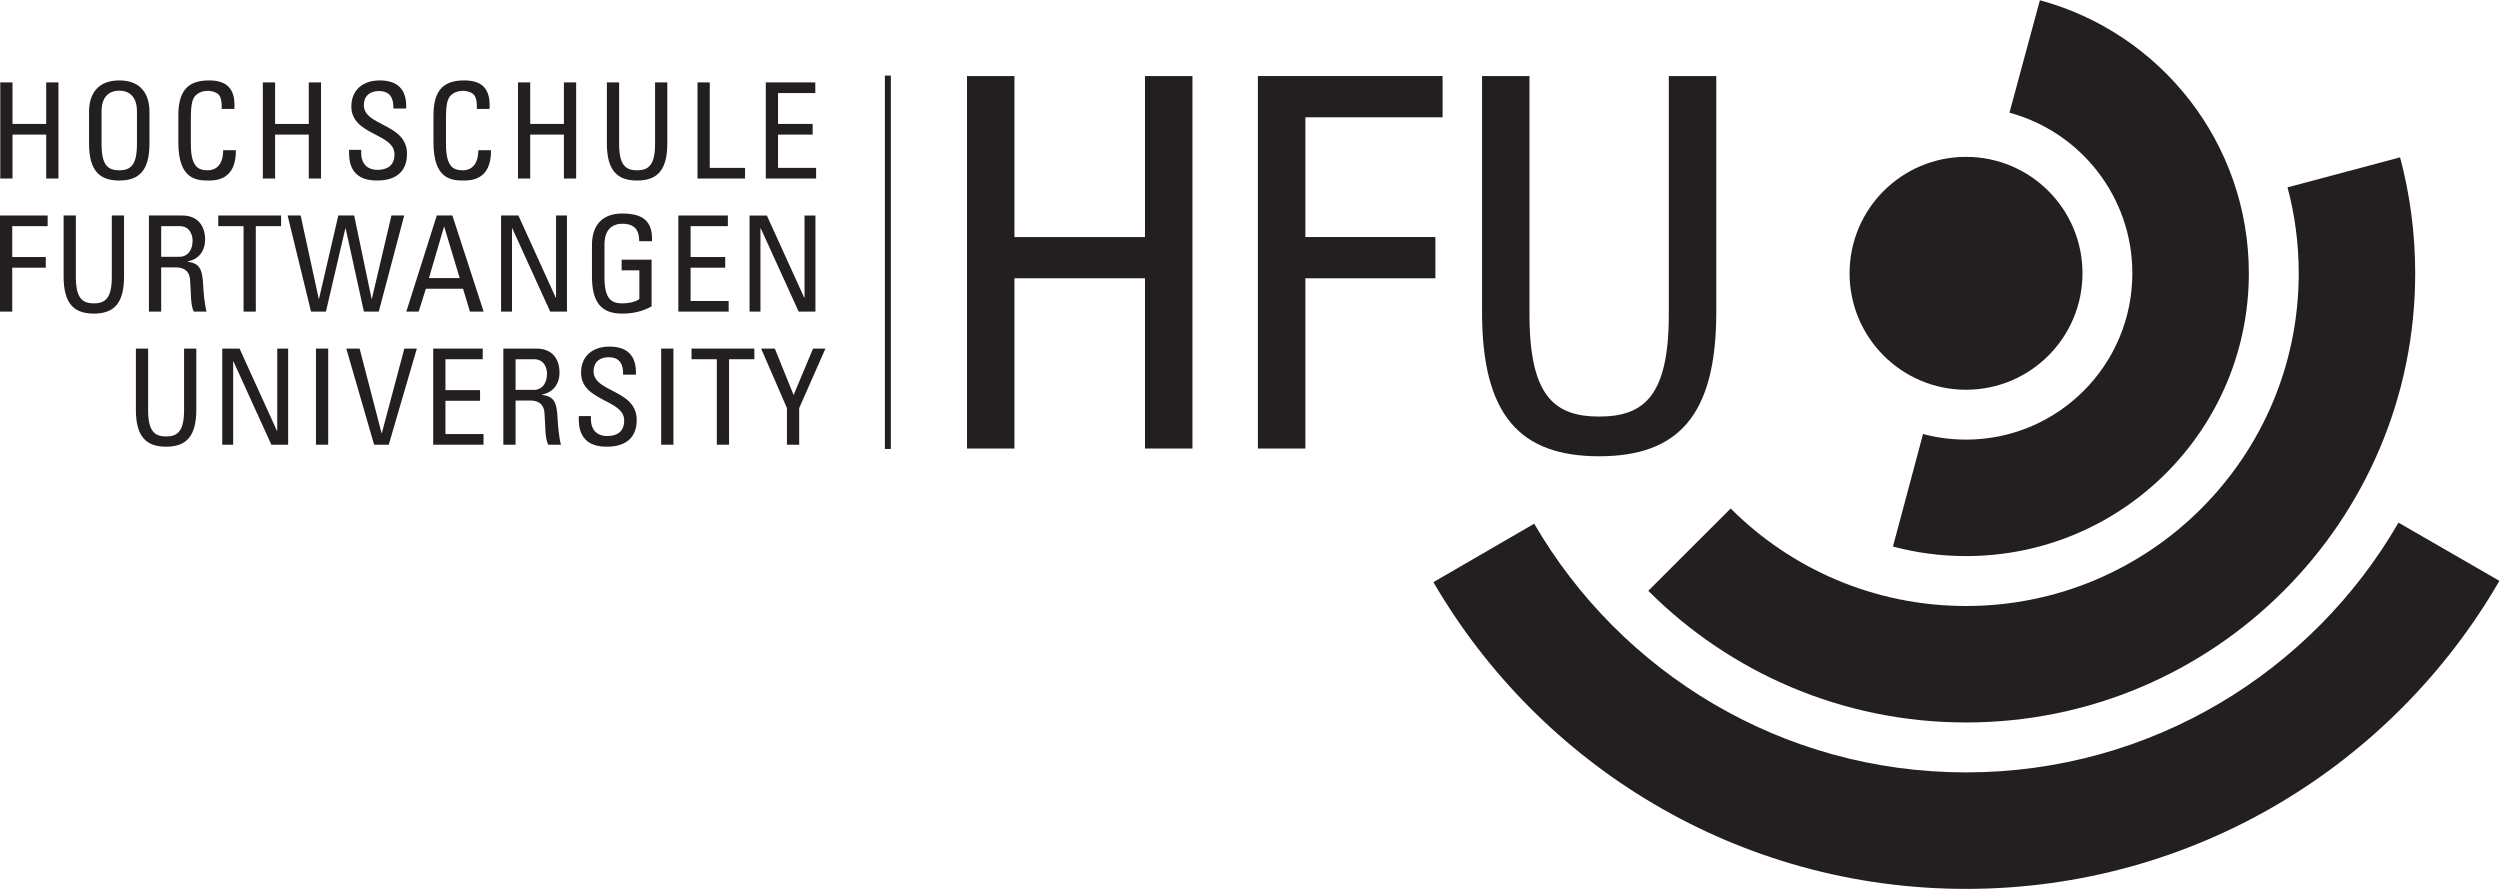 <?xml version="1.0" encoding="UTF-8" standalone="no"?>
<svg
   xmlns:dc="http://purl.org/dc/elements/1.1/"
   xmlns:cc="http://creativecommons.org/ns#"
   xmlns:rdf="http://www.w3.org/1999/02/22-rdf-syntax-ns#"
   xmlns:svg="http://www.w3.org/2000/svg"
   xmlns="http://www.w3.org/2000/svg"
   viewBox="0 0 288.787 102.68"
   height="102.68"
   width="288.787"
   xml:space="preserve"
   id="svg2"
   version="1.1"><defs
     id="defs6" /><g
     transform="matrix(1.333,0,0,-1.333,0,102.68)"
     id="g10"><g
       transform="scale(0.1)"
       id="g12"><path
         id="path14"
         style="fill:#231f20;fill-opacity:1;fill-rule:nonzero;stroke:none"
         d="m 1602.8,533.469 c 0,-55.746 45.18,-100.918 100.9,-100.918 55.76,0 100.94,45.172 100.94,100.918 0,55.73 -45.18,100.894 -100.94,100.894 -55.72,0 -100.9,-45.164 -100.9,-100.894" /><path
         id="path16"
         style="fill:#231f20;fill-opacity:1;fill-rule:nonzero;stroke:none"
         d="M 2165.93,266.941 C 2073.7,107.383 1901.24,0 1703.7,0 1506.63,0 1334.54,106.863 1242.16,265.809 l 87.34,50.664 c 74.88,-128.883 214.44,-215.516 374.2,-215.516 160.2,0 300,87.031 374.77,216.434 l 87.46,-50.45" /><path
         id="path18"
         style="fill:#231f20;fill-opacity:1;fill-rule:nonzero;stroke:none"
         d="m 2079.85,633.965 c 8.56,-32.051 13.11,-65.762 13.11,-100.496 0,-214.985 -174.26,-389.25 -389.26,-389.25 -107.52,0 -204.88,43.594 -275.33,114.09 l 71.39,71.339 c 52.16,-52.187 124.29,-84.503 203.94,-84.503 159.28,0 288.32,129.074 288.32,288.324 0,25.73 -3.36,50.711 -9.71,74.461 l 97.54,26.035" /><path
         id="path20"
         style="fill:#231f20;fill-opacity:1;fill-rule:nonzero;stroke:none"
         d="m 1767.72,770.078 c 104.3,-28.164 181.08,-123.406 181.08,-236.609 0,-135.332 -109.73,-245.078 -245.1,-245.078 -21.89,0 -43.1,2.886 -63.32,8.269 l 26.08,97.528 c 11.87,-3.153 24.35,-4.852 37.24,-4.852 79.63,0 144.14,64.531 144.14,144.133 0,66.59 -45.13,122.594 -106.48,139.168 l 26.36,97.441" /><path
         id="path22"
         style="fill:#231f20;fill-opacity:1;fill-rule:nonzero;stroke:none"
         d="m 0.23,615.586 v 83.289 H 10.844 v -35.992 h 29.188 v 35.992 H 50.641 V 615.586 H 40.031 v 38.066 H 10.844 V 615.586 H 0.23" /><path
         id="path24"
         style="fill:#231f20;fill-opacity:1;fill-rule:nonzero;stroke:none"
         d="m 118.688,645.574 v 28.145 c 0,17.422 -12,18 -15.344,18 -3.348,0 -15.34,-0.578 -15.34,-18 v -28.145 c 0,-18.222 5.301,-22.84 15.34,-22.84 10.035,0 15.344,4.618 15.344,22.84 z m -41.532,0.473 v 27.332 c 0,16.609 8.539,27.226 26.188,27.226 17.648,0 26.183,-10.617 26.183,-27.226 v -27.332 c 0,-23.078 -8.535,-32.192 -26.183,-32.192 -17.649,0 -26.188,9.114 -26.188,32.192" /><path
         id="path26"
         style="fill:#231f20;fill-opacity:1;fill-rule:nonzero;stroke:none"
         d="m 192.148,675.918 c 0.118,4.727 -0.23,9.461 -2.421,12.109 -2.192,2.657 -7.153,3.575 -9.34,3.575 -8.77,0 -12.235,-5.305 -12.578,-6.457 -0.344,-0.926 -2.422,-2.997 -2.422,-17.301 v -22.27 c 0,-20.418 6.691,-22.84 14.883,-22.84 3.23,0 13.035,1.161 13.148,17.422 h 10.961 c 0.461,-26.301 -18.113,-26.301 -23.535,-26.301 -10.379,0 -26.297,0.696 -26.297,32.993 v 23.531 c 0,23.535 10.379,30.226 26.762,30.226 16.496,0 22.836,-8.535 21.8,-24.687 h -10.961" /><path
         id="path28"
         style="fill:#231f20;fill-opacity:1;fill-rule:nonzero;stroke:none"
         d="m 227.777,615.586 v 83.289 h 10.618 v -35.992 h 29.183 v 35.992 h 10.61 v -83.289 h -10.61 v 38.066 h -29.183 v -38.066 h -10.618" /><path
         id="path30"
         style="fill:#231f20;fill-opacity:1;fill-rule:nonzero;stroke:none"
         d="m 313.008,640.391 v -2.422 c 0,-11.309 7.152,-14.883 13.961,-14.883 8.422,0 14.883,3.574 14.883,13.496 0,18.457 -37.379,16.379 -37.379,41.414 0,14.766 10.5,22.609 24.457,22.609 15.226,0 23.761,-7.382 23.074,-24.347 H 340.93 c 0.109,9.121 -2.77,15.117 -12.809,15.117 -6.344,0 -12.805,-3.23 -12.805,-12.227 0,-18.339 37.375,-15.691 37.375,-42.105 0,-17.531 -12.109,-23.188 -25.839,-23.188 -24.571,-0.234 -24.571,18.579 -24.336,26.536 h 10.492" /><path
         id="path32"
         style="fill:#231f20;fill-opacity:1;fill-rule:nonzero;stroke:none"
         d="m 413.238,675.918 c 0.117,4.727 -0.23,9.461 -2.422,12.109 -2.195,2.657 -7.148,3.575 -9.339,3.575 -8.774,0 -12.235,-5.305 -12.575,-6.457 -0.347,-0.926 -2.425,-2.997 -2.425,-17.301 v -22.27 c 0,-20.418 6.691,-22.84 14.878,-22.84 3.231,0 13.04,1.161 13.153,17.422 h 10.961 c 0.461,-26.301 -18.11,-26.301 -23.535,-26.301 -10.379,0 -26.297,0.696 -26.297,32.993 v 23.531 c 0,23.535 10.379,30.226 26.761,30.226 16.493,0 22.836,-8.535 21.801,-24.687 h -10.961" /><path
         id="path34"
         style="fill:#231f20;fill-opacity:1;fill-rule:nonzero;stroke:none"
         d="m 448.867,615.586 v 83.289 h 10.613 v -35.992 h 29.188 v 35.992 h 10.613 v -83.289 h -10.613 v 38.066 H 459.48 v -38.066 h -10.613" /><path
         id="path36"
         style="fill:#231f20;fill-opacity:1;fill-rule:nonzero;stroke:none"
         d="m 525.906,698.875 h 10.614 v -53.301 c 0,-18.222 5.535,-22.84 15.574,-22.84 10.035,0 15.574,4.618 15.574,22.84 v 53.301 h 10.609 v -52.828 c 0,-23.078 -8.535,-32.192 -26.183,-32.192 -17.653,0 -26.188,9.114 -26.188,32.192 v 52.828" /><path
         id="path38"
         style="fill:#231f20;fill-opacity:1;fill-rule:nonzero;stroke:none"
         d="m 604.449,615.586 v 83.289 h 10.61 v -74.062 h 30.57 v -9.227 h -41.18" /><path
         id="path40"
         style="fill:#231f20;fill-opacity:1;fill-rule:nonzero;stroke:none"
         d="m 663.617,615.586 v 83.289 h 42.91 v -9.227 H 674.23 v -26.765 h 29.993 v -9.231 H 674.23 v -28.839 h 32.993 v -9.227 h -43.606" /><path
         id="path42"
         style="fill:#231f20;fill-opacity:1;fill-rule:nonzero;stroke:none"
         d="m 0,500.254 v 83.293 h 41.297 v -9.231 H 10.613 V 547.551 H 39.684 V 538.32 H 10.613 V 500.254 H 0" /><path
         id="path44"
         style="fill:#231f20;fill-opacity:1;fill-rule:nonzero;stroke:none"
         d="m 55.129,583.547 h 10.609 v -53.305 c 0,-18.222 5.535,-22.84 15.574,-22.84 10.035,0 15.574,4.618 15.574,22.84 v 53.305 h 10.609 v -52.832 c 0,-23.078 -8.535,-32.192 -26.183,-32.192 -17.652,0 -26.184,9.114 -26.184,32.192 v 52.832" /><path
         id="path46"
         style="fill:#231f20;fill-opacity:1;fill-rule:nonzero;stroke:none"
         d="m 139.668,547.781 h 15.918 c 7.613,0 11.305,6.574 11.305,13.84 0,6.008 -3,12.695 -11.188,12.695 h -16.035 z m 0,-9.226 v -38.301 h -10.613 v 83.293 h 28.722 c 14.766,0 19.957,-10.395 19.957,-20.774 0,-9.804 -5.421,-17.296 -15.222,-19.035 v -0.222 c 9.574,-1.504 13.031,-4.739 13.605,-21.457 0.117,-3.582 1.27,-16.61 2.887,-21.805 H 167.93 c -2.996,5.769 -2.309,16.609 -3.227,27.684 -0.812,10.16 -9,10.617 -12.578,10.617 h -12.457" /><path
         id="path48"
         style="fill:#231f20;fill-opacity:1;fill-rule:nonzero;stroke:none"
         d="m 243.59,583.547 v -9.231 h -21.918 v -74.062 h -10.613 v 74.062 h -21.918 v 9.231 h 54.449" /><path
         id="path50"
         style="fill:#231f20;fill-opacity:1;fill-rule:nonzero;stroke:none"
         d="m 249.23,583.547 h 11.301 l 15.692,-72.219 h 0.226 l 16.731,72.219 h 13.722 l 15.114,-72.219 h 0.23 l 16.957,72.219 h 11.074 l -22.031,-83.293 h -12.918 l -15.808,72.219 h -0.227 l -16.844,-72.219 h -12.918 l -20.301,83.293" /><path
         id="path52"
         style="fill:#231f20;fill-opacity:1;fill-rule:nonzero;stroke:none"
         d="m 384.977,573.738 h -0.231 l -13.031,-44.414 h 26.644 z m -6.457,9.809 h 13.496 l 27.109,-83.293 h -11.883 l -5.996,19.844 h -32.187 l -6.231,-19.844 h -10.726 l 26.418,83.293" /><path
         id="path54"
         style="fill:#231f20;fill-opacity:1;fill-rule:nonzero;stroke:none"
         d="m 491.324,583.547 v -83.293 h -14.539 l -32.875,72.219 h -0.226 v -72.219 h -9.461 v 83.293 h 14.996 l 32.418,-71.289 h 0.226 v 71.289 h 9.461" /><path
         id="path56"
         style="fill:#231f20;fill-opacity:1;fill-rule:nonzero;stroke:none"
         d="m 553.941,561.277 c 0,9.809 -4.039,15.11 -14.765,15.11 -3.348,0 -15.344,-0.578 -15.344,-17.996 v -28.149 c 0,-18.222 5.305,-22.84 15.344,-22.84 7.609,0 12.687,2.078 14.883,3.692 v 24.922 h -15.348 v 9.226 h 25.957 v -40.484 c -6.809,-3.695 -14.766,-6.235 -25.492,-6.235 -17.653,0 -26.188,9.114 -26.188,32.192 v 27.332 c 0,16.609 8.535,27.226 26.188,27.226 17.992,0 26.531,-6.574 25.84,-23.996 h -11.075" /><path
         id="path58"
         style="fill:#231f20;fill-opacity:1;fill-rule:nonzero;stroke:none"
         d="m 587.844,500.254 v 83.293 h 42.91 v -9.231 h -32.301 v -26.765 h 29.992 v -9.231 h -29.992 v -28.84 h 32.992 v -9.226 h -43.601" /><path
         id="path60"
         style="fill:#231f20;fill-opacity:1;fill-rule:nonzero;stroke:none"
         d="M 706.641,583.547 V 500.254 H 692.105 L 659.23,572.473 H 659 v -72.219 h -9.457 v 83.293 h 14.992 l 32.418,-71.289 h 0.231 v 71.289 h 9.457" /><path
         id="path62"
         style="fill:#231f20;fill-opacity:1;fill-rule:nonzero;stroke:none"
         d="m 117.754,468.215 h 10.609 V 414.91 c 0,-18.222 5.539,-22.84 15.578,-22.84 10.036,0 15.571,4.618 15.571,22.84 v 53.305 h 10.609 v -52.832 c 0,-23.078 -8.535,-32.192 -26.18,-32.192 -17.652,0 -26.187,9.114 -26.187,32.192 v 52.832" /><path
         id="path64"
         style="fill:#231f20;fill-opacity:1;fill-rule:nonzero;stroke:none"
         d="m 249.703,468.215 v -83.293 h -14.539 l -32.875,72.219 h -0.226 v -72.219 h -9.461 v 83.293 h 14.996 l 32.418,-71.289 h 0.226 v 71.289 h 9.461" /><path
         id="path66"
         style="fill:#231f20;fill-opacity:1;fill-rule:nonzero;stroke:none"
         d="m 284.41,384.922 h -10.617 v 83.293 h 10.617 v -83.293" /><path
         id="path68"
         style="fill:#231f20;fill-opacity:1;fill-rule:nonzero;stroke:none"
         d="m 336.891,384.922 h -12.692 l -24.109,83.293 h 11.535 l 19.035,-73.254 h 0.231 l 19.496,73.254 h 10.84 l -24.336,-83.293" /><path
         id="path70"
         style="fill:#231f20;fill-opacity:1;fill-rule:nonzero;stroke:none"
         d="m 375.406,384.922 v 83.293 h 42.91 v -9.231 h -32.3 v -26.765 h 29.996 v -9.231 h -29.996 v -28.84 h 32.992 v -9.226 h -43.602" /><path
         id="path72"
         style="fill:#231f20;fill-opacity:1;fill-rule:nonzero;stroke:none"
         d="m 446.793,432.449 h 15.918 c 7.609,0 11.305,6.574 11.305,13.84 0,6.008 -3,12.695 -11.188,12.695 h -16.035 z m 0,-9.226 v -38.301 h -10.617 v 83.293 h 28.726 c 14.766,0 19.957,-10.395 19.957,-20.774 0,-9.804 -5.421,-17.296 -15.226,-19.035 v -0.222 c 9.57,-1.504 13.035,-4.739 13.609,-21.457 0.117,-3.582 1.27,-16.61 2.887,-21.805 h -11.074 c -3,5.769 -2.305,16.609 -3.235,27.683 -0.804,10.161 -8.992,10.618 -12.574,10.618 h -12.453" /><path
         id="path74"
         style="fill:#231f20;fill-opacity:1;fill-rule:nonzero;stroke:none"
         d="m 512.07,409.727 v -2.422 c 0,-11.309 7.153,-14.883 13.961,-14.883 8.422,0 14.883,3.574 14.883,13.496 0,18.457 -37.379,16.379 -37.379,41.418 0,14.762 10.496,22.605 24.457,22.605 15.227,0 23.762,-7.382 23.071,-24.343 h -11.075 c 0.114,9.121 -2.765,15.117 -12.804,15.117 -6.344,0 -12.805,-3.235 -12.805,-12.231 0,-18.339 37.375,-15.691 37.375,-42.105 0,-17.531 -12.109,-23.188 -25.84,-23.188 -24.57,-0.23 -24.57,18.575 -24.336,26.536 h 10.492" /><path
         id="path76"
         style="fill:#231f20;fill-opacity:1;fill-rule:nonzero;stroke:none"
         d="m 583.578,384.922 h -10.613 v 83.293 h 10.613 v -83.293" /><path
         id="path78"
         style="fill:#231f20;fill-opacity:1;fill-rule:nonzero;stroke:none"
         d="m 653.707,468.215 v -9.231 h -21.922 v -74.062 h -10.609 v 74.062 h -21.918 v 9.231 h 54.449" /><path
         id="path80"
         style="fill:#231f20;fill-opacity:1;fill-rule:nonzero;stroke:none"
         d="m 704.566,468.215 h 10.727 l -22.727,-51.574 v -31.719 h -10.613 v 31.719 l -22.379,51.574 h 11.879 l 16.266,-40.266 16.847,40.266" /><path
         id="path82"
         style="fill:#231f20;fill-opacity:1;fill-rule:nonzero;stroke:none"
         d="m 837.98,381.594 v 322.808 h 41.114 V 564.883 h 113.125 v 139.519 h 41.131 V 381.594 H 992.219 V 529.133 H 879.094 V 381.594 H 837.98" /><path
         id="path84"
         style="fill:#231f20;fill-opacity:1;fill-rule:nonzero;stroke:none"
         d="m 1090.05,381.594 v 322.808 h 160.06 v -35.769 h -118.89 v -103.75 h 112.66 v -35.75 H 1131.22 V 381.594 h -41.17" /><path
         id="path86"
         style="fill:#231f20;fill-opacity:1;fill-rule:nonzero;stroke:none"
         d="m 1284.31,704.402 h 41.11 V 497.844 c 0,-70.649 21.48,-88.528 60.37,-88.528 38.89,0 60.37,17.879 60.37,88.528 v 206.558 h 41.12 V 499.629 c 0,-89.426 -33.09,-124.727 -101.49,-124.727 -68.4,0 -101.48,35.301 -101.48,124.727 v 204.773" /><path
         id="path88"
         style="fill:none;stroke:#231f20;stroke-width:5.167;stroke-linecap:butt;stroke-linejoin:miter;stroke-miterlimit:4;stroke-dasharray:none;stroke-opacity:1"
         d="M 769.402,704.785 V 381.238" /></g></g></svg>